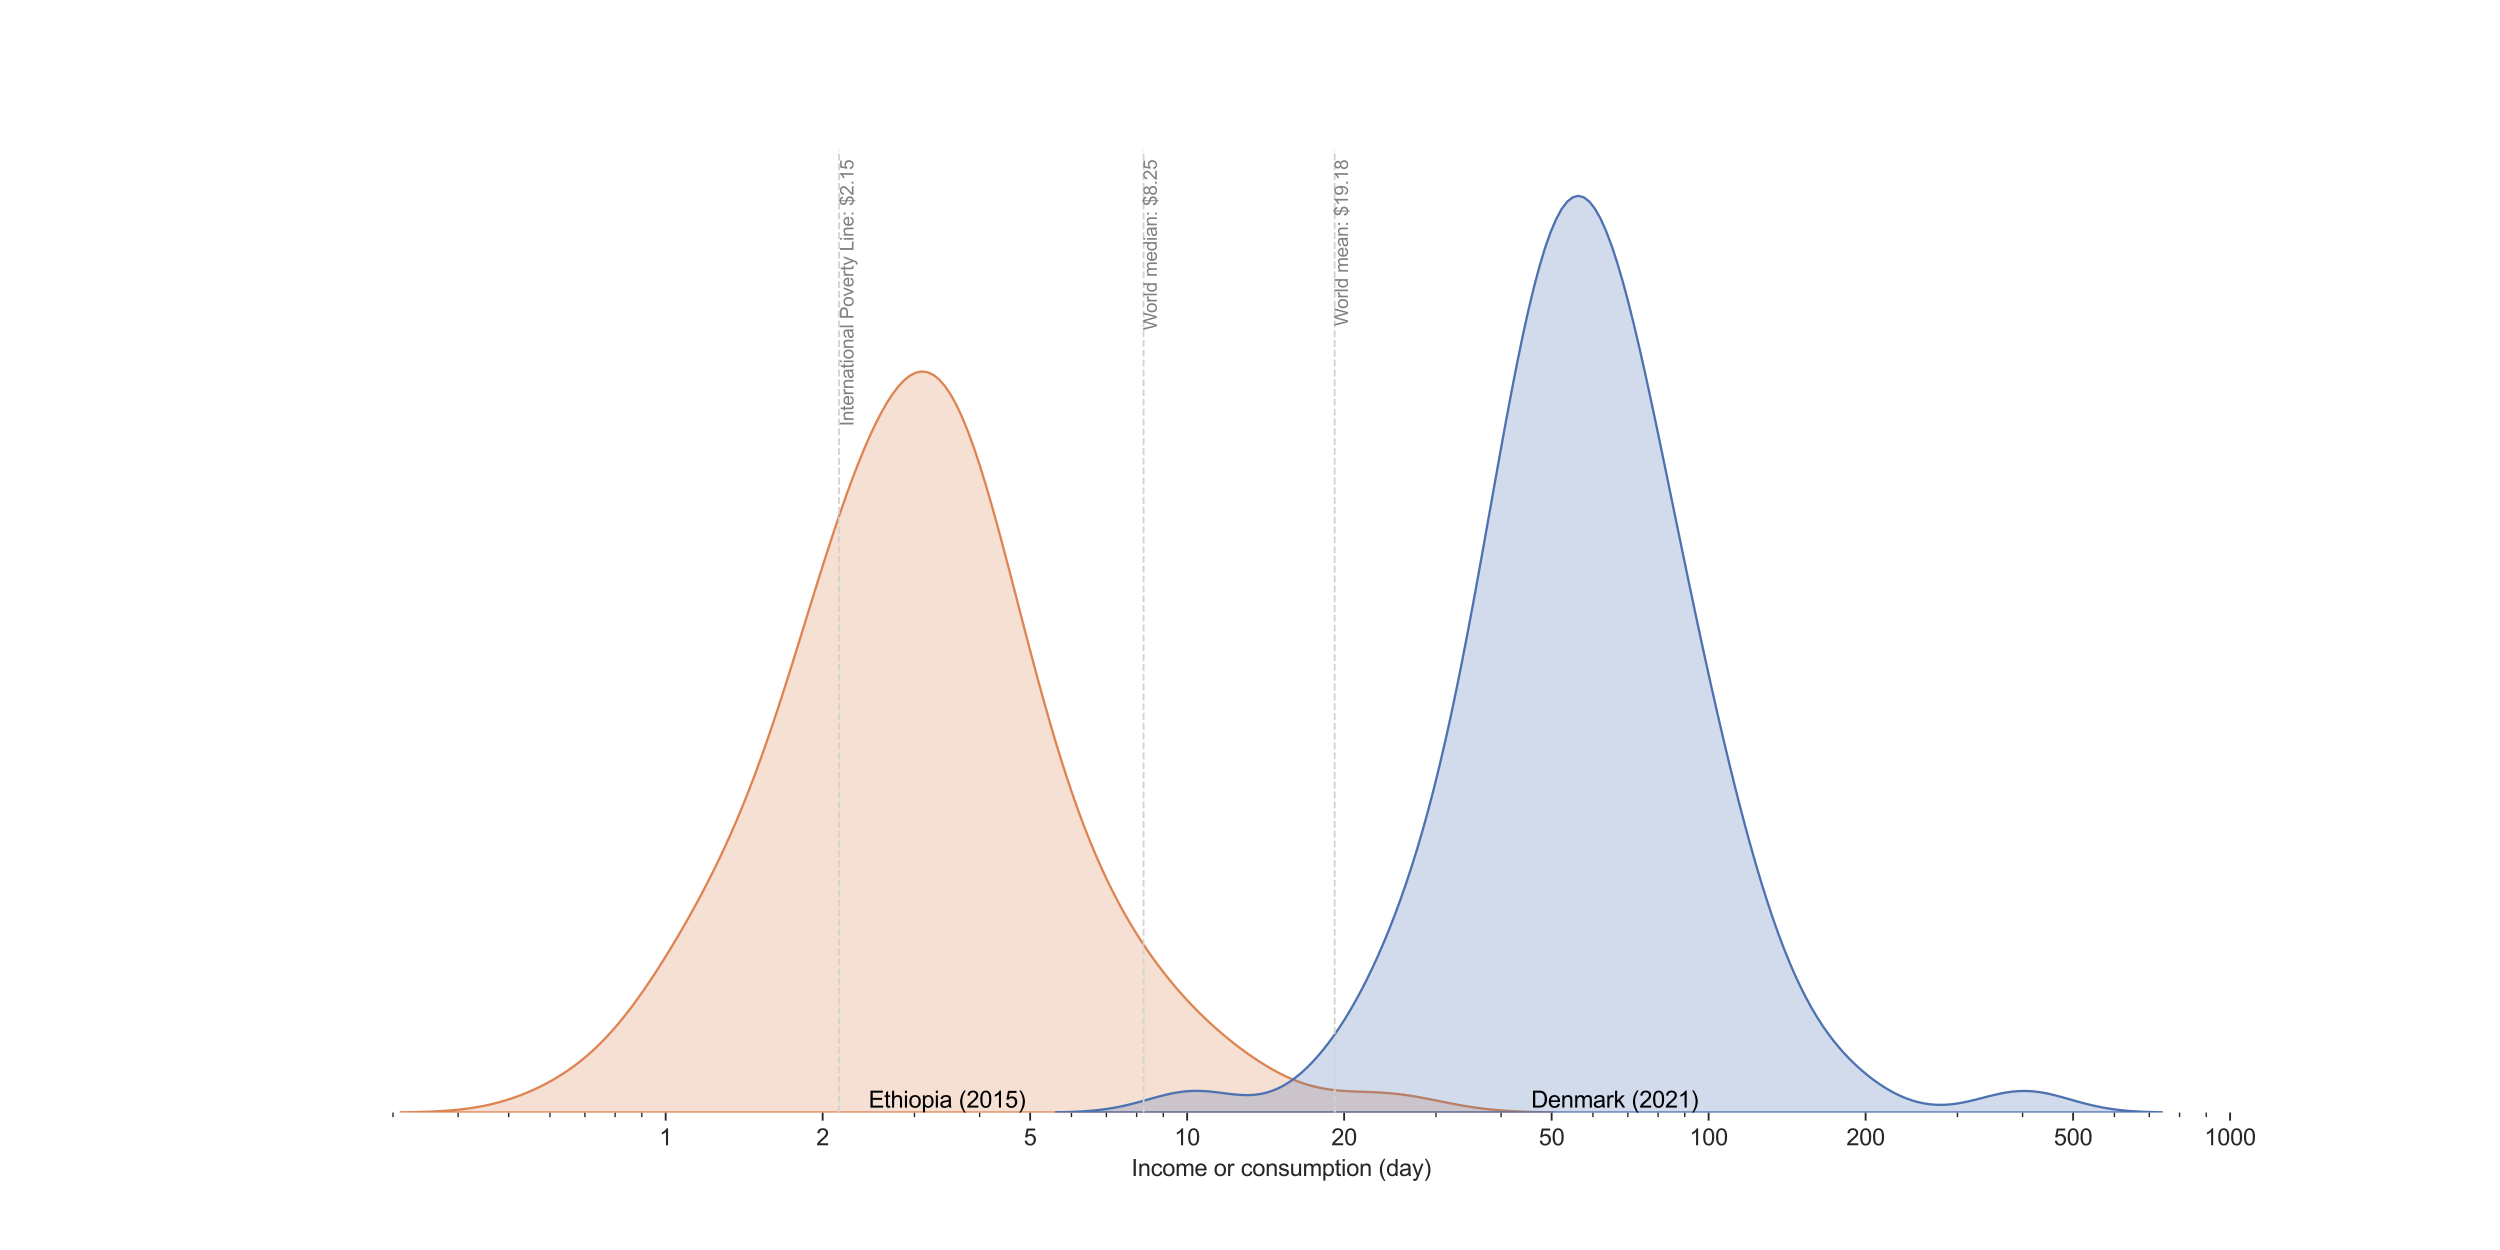 <?xml version="1.0" encoding="utf-8" standalone="no"?>
<!DOCTYPE svg PUBLIC "-//W3C//DTD SVG 1.1//EN"
  "http://www.w3.org/Graphics/SVG/1.1/DTD/svg11.dtd">
<svg xmlns:xlink="http://www.w3.org/1999/xlink" width="1080pt" height="540pt" viewBox="0 0 1080 540" xmlns="http://www.w3.org/2000/svg" version="1.1">
 <defs>
  <style type="text/css">*{stroke-linejoin: round; stroke-linecap: butt}</style>
 </defs>
 <g id="figure_1">
  <g id="patch_1">
   <path d="M 0 540 
L 1080 540 
L 1080 0 
L 0 0 
z
" style="fill: #ffffff"/>
  </g>
  <g id="axes_1">
   <g id="patch_2">
    <path d="M 135 480.6 
L 972 480.6 
L 972 64.8 
L 135 64.8 
z
" style="fill: #ffffff"/>
   </g>
   <g id="matplotlib.axis_1">
    <g id="xtick_1">
     <g id="line2d_1">
      <defs>
       <path id="m3d478d32f3" d="M 0 0 
L 0 3.5 
" style="stroke: #262626; stroke-width: 0.8"/>
      </defs>
      <g>
       <use xlink:href="#m3d478d32f3" x="287.569" y="480.6" style="fill: #262626; stroke: #262626; stroke-width: 0.8"/>
      </g>
     </g>
     <g id="text_1">
      <!-- 1 -->
      <g style="fill: #262626" transform="translate(284.788 494.758) scale(0.1 -0.1)">
       <defs>
        <path id="ArialMT-31" d="M 2384 0 
L 1822 0 
L 1822 3584 
Q 1619 3391 1289 3197 
Q 959 3003 697 2906 
L 697 3450 
Q 1169 3672 1522 3987 
Q 1875 4303 2022 4600 
L 2384 4600 
L 2384 0 
z
" transform="scale(0.016)"/>
       </defs>
       <use xlink:href="#ArialMT-31"/>
      </g>
     </g>
    </g>
    <g id="xtick_2">
     <g id="line2d_2">
      <g>
       <use xlink:href="#m3d478d32f3" x="355.384" y="480.6" style="fill: #262626; stroke: #262626; stroke-width: 0.8"/>
      </g>
     </g>
     <g id="text_2">
      <!-- 2 -->
      <g style="fill: #262626" transform="translate(352.604 494.758) scale(0.1 -0.1)">
       <defs>
        <path id="ArialMT-32" d="M 3222 541 
L 3222 0 
L 194 0 
Q 188 203 259 391 
Q 375 700 629 1000 
Q 884 1300 1366 1694 
Q 2113 2306 2375 2664 
Q 2638 3022 2638 3341 
Q 2638 3675 2398 3904 
Q 2159 4134 1775 4134 
Q 1369 4134 1125 3890 
Q 881 3647 878 3216 
L 300 3275 
Q 359 3922 746 4261 
Q 1134 4600 1788 4600 
Q 2447 4600 2831 4234 
Q 3216 3869 3216 3328 
Q 3216 3053 3103 2787 
Q 2991 2522 2730 2228 
Q 2469 1934 1863 1422 
Q 1356 997 1212 845 
Q 1069 694 975 541 
L 3222 541 
z
" transform="scale(0.016)"/>
       </defs>
       <use xlink:href="#ArialMT-32"/>
      </g>
     </g>
    </g>
    <g id="xtick_3">
     <g id="line2d_3">
      <g>
       <use xlink:href="#m3d478d32f3" x="445.031" y="480.6" style="fill: #262626; stroke: #262626; stroke-width: 0.8"/>
      </g>
     </g>
     <g id="text_3">
      <!-- 5 -->
      <g style="fill: #262626" transform="translate(442.251 494.758) scale(0.1 -0.1)">
       <defs>
        <path id="ArialMT-35" d="M 266 1200 
L 856 1250 
Q 922 819 1161 601 
Q 1400 384 1738 384 
Q 2144 384 2425 690 
Q 2706 997 2706 1503 
Q 2706 1984 2436 2262 
Q 2166 2541 1728 2541 
Q 1456 2541 1237 2417 
Q 1019 2294 894 2097 
L 366 2166 
L 809 4519 
L 3088 4519 
L 3088 3981 
L 1259 3981 
L 1013 2750 
Q 1425 3038 1878 3038 
Q 2478 3038 2890 2622 
Q 3303 2206 3303 1553 
Q 3303 931 2941 478 
Q 2500 -78 1738 -78 
Q 1113 -78 717 272 
Q 322 622 266 1200 
z
" transform="scale(0.016)"/>
       </defs>
       <use xlink:href="#ArialMT-35"/>
      </g>
     </g>
    </g>
    <g id="xtick_4">
     <g id="line2d_4">
      <g>
       <use xlink:href="#m3d478d32f3" x="512.847" y="480.6" style="fill: #262626; stroke: #262626; stroke-width: 0.8"/>
      </g>
     </g>
     <g id="text_4">
      <!-- 10 -->
      <g style="fill: #262626" transform="translate(507.286 494.758) scale(0.1 -0.1)">
       <defs>
        <path id="ArialMT-30" d="M 266 2259 
Q 266 3072 433 3567 
Q 600 4063 929 4331 
Q 1259 4600 1759 4600 
Q 2128 4600 2406 4451 
Q 2684 4303 2865 4023 
Q 3047 3744 3150 3342 
Q 3253 2941 3253 2259 
Q 3253 1453 3087 958 
Q 2922 463 2592 192 
Q 2263 -78 1759 -78 
Q 1097 -78 719 397 
Q 266 969 266 2259 
z
M 844 2259 
Q 844 1131 1108 757 
Q 1372 384 1759 384 
Q 2147 384 2411 759 
Q 2675 1134 2675 2259 
Q 2675 3391 2411 3762 
Q 2147 4134 1753 4134 
Q 1366 4134 1134 3806 
Q 844 3388 844 2259 
z
" transform="scale(0.016)"/>
       </defs>
       <use xlink:href="#ArialMT-31"/>
       <use xlink:href="#ArialMT-30" transform="translate(55.615 0)"/>
      </g>
     </g>
    </g>
    <g id="xtick_5">
     <g id="line2d_5">
      <g>
       <use xlink:href="#m3d478d32f3" x="580.662" y="480.6" style="fill: #262626; stroke: #262626; stroke-width: 0.8"/>
      </g>
     </g>
     <g id="text_5">
      <!-- 20 -->
      <g style="fill: #262626" transform="translate(575.101 494.758) scale(0.1 -0.1)">
       <use xlink:href="#ArialMT-32"/>
       <use xlink:href="#ArialMT-30" transform="translate(55.615 0)"/>
      </g>
     </g>
    </g>
    <g id="xtick_6">
     <g id="line2d_6">
      <g>
       <use xlink:href="#m3d478d32f3" x="670.31" y="480.6" style="fill: #262626; stroke: #262626; stroke-width: 0.8"/>
      </g>
     </g>
     <g id="text_6">
      <!-- 50 -->
      <g style="fill: #262626" transform="translate(664.749 494.758) scale(0.1 -0.1)">
       <use xlink:href="#ArialMT-35"/>
       <use xlink:href="#ArialMT-30" transform="translate(55.615 0)"/>
      </g>
     </g>
    </g>
    <g id="xtick_7">
     <g id="line2d_7">
      <g>
       <use xlink:href="#m3d478d32f3" x="738.125" y="480.6" style="fill: #262626; stroke: #262626; stroke-width: 0.8"/>
      </g>
     </g>
     <g id="text_7">
      <!-- 100 -->
      <g style="fill: #262626" transform="translate(729.784 494.758) scale(0.1 -0.1)">
       <use xlink:href="#ArialMT-31"/>
       <use xlink:href="#ArialMT-30" transform="translate(55.615 0)"/>
       <use xlink:href="#ArialMT-30" transform="translate(111.23 0)"/>
      </g>
     </g>
    </g>
    <g id="xtick_8">
     <g id="line2d_8">
      <g>
       <use xlink:href="#m3d478d32f3" x="805.94" y="480.6" style="fill: #262626; stroke: #262626; stroke-width: 0.8"/>
      </g>
     </g>
     <g id="text_8">
      <!-- 200 -->
      <g style="fill: #262626" transform="translate(797.599 494.758) scale(0.1 -0.1)">
       <use xlink:href="#ArialMT-32"/>
       <use xlink:href="#ArialMT-30" transform="translate(55.615 0)"/>
       <use xlink:href="#ArialMT-30" transform="translate(111.23 0)"/>
      </g>
     </g>
    </g>
    <g id="xtick_9">
     <g id="line2d_9">
      <g>
       <use xlink:href="#m3d478d32f3" x="895.588" y="480.6" style="fill: #262626; stroke: #262626; stroke-width: 0.8"/>
      </g>
     </g>
     <g id="text_9">
      <!-- 500 -->
      <g style="fill: #262626" transform="translate(887.246 494.758) scale(0.1 -0.1)">
       <use xlink:href="#ArialMT-35"/>
       <use xlink:href="#ArialMT-30" transform="translate(55.615 0)"/>
       <use xlink:href="#ArialMT-30" transform="translate(111.23 0)"/>
      </g>
     </g>
    </g>
    <g id="xtick_10">
     <g id="line2d_10">
      <g>
       <use xlink:href="#m3d478d32f3" x="963.403" y="480.6" style="fill: #262626; stroke: #262626; stroke-width: 0.8"/>
      </g>
     </g>
     <g id="text_10">
      <!-- 1000 -->
      <g style="fill: #262626" transform="translate(952.281 494.758) scale(0.1 -0.1)">
       <use xlink:href="#ArialMT-31"/>
       <use xlink:href="#ArialMT-30" transform="translate(55.615 0)"/>
       <use xlink:href="#ArialMT-30" transform="translate(111.23 0)"/>
       <use xlink:href="#ArialMT-30" transform="translate(166.846 0)"/>
      </g>
     </g>
    </g>
    <g id="xtick_11">
     <g id="line2d_11">
      <defs>
       <path id="mcc24d46eb7" d="M 0 0 
L 0 2 
" style="stroke: #262626; stroke-width: 0.6"/>
      </defs>
      <g>
       <use xlink:href="#mcc24d46eb7" x="169.775" y="480.6" style="fill: #262626; stroke: #262626; stroke-width: 0.6"/>
      </g>
     </g>
    </g>
    <g id="xtick_12">
     <g id="line2d_12">
      <g>
       <use xlink:href="#mcc24d46eb7" x="197.921" y="480.6" style="fill: #262626; stroke: #262626; stroke-width: 0.6"/>
      </g>
     </g>
    </g>
    <g id="xtick_13">
     <g id="line2d_13">
      <g>
       <use xlink:href="#mcc24d46eb7" x="219.753" y="480.6" style="fill: #262626; stroke: #262626; stroke-width: 0.6"/>
      </g>
     </g>
    </g>
    <g id="xtick_14">
     <g id="line2d_14">
      <g>
       <use xlink:href="#mcc24d46eb7" x="237.591" y="480.6" style="fill: #262626; stroke: #262626; stroke-width: 0.6"/>
      </g>
     </g>
    </g>
    <g id="xtick_15">
     <g id="line2d_15">
      <g>
       <use xlink:href="#mcc24d46eb7" x="252.673" y="480.6" style="fill: #262626; stroke: #262626; stroke-width: 0.6"/>
      </g>
     </g>
    </g>
    <g id="xtick_16">
     <g id="line2d_16">
      <g>
       <use xlink:href="#mcc24d46eb7" x="265.737" y="480.6" style="fill: #262626; stroke: #262626; stroke-width: 0.6"/>
      </g>
     </g>
    </g>
    <g id="xtick_17">
     <g id="line2d_17">
      <g>
       <use xlink:href="#mcc24d46eb7" x="277.26" y="480.6" style="fill: #262626; stroke: #262626; stroke-width: 0.6"/>
      </g>
     </g>
    </g>
    <g id="xtick_18">
     <g id="line2d_18">
      <g>
       <use xlink:href="#mcc24d46eb7" x="395.054" y="480.6" style="fill: #262626; stroke: #262626; stroke-width: 0.6"/>
      </g>
     </g>
    </g>
    <g id="xtick_19">
     <g id="line2d_19">
      <g>
       <use xlink:href="#mcc24d46eb7" x="423.2" y="480.6" style="fill: #262626; stroke: #262626; stroke-width: 0.6"/>
      </g>
     </g>
    </g>
    <g id="xtick_20">
     <g id="line2d_20">
      <g>
       <use xlink:href="#mcc24d46eb7" x="462.869" y="480.6" style="fill: #262626; stroke: #262626; stroke-width: 0.6"/>
      </g>
     </g>
    </g>
    <g id="xtick_21">
     <g id="line2d_21">
      <g>
       <use xlink:href="#mcc24d46eb7" x="477.951" y="480.6" style="fill: #262626; stroke: #262626; stroke-width: 0.6"/>
      </g>
     </g>
    </g>
    <g id="xtick_22">
     <g id="line2d_22">
      <g>
       <use xlink:href="#mcc24d46eb7" x="491.015" y="480.6" style="fill: #262626; stroke: #262626; stroke-width: 0.6"/>
      </g>
     </g>
    </g>
    <g id="xtick_23">
     <g id="line2d_23">
      <g>
       <use xlink:href="#mcc24d46eb7" x="502.539" y="480.6" style="fill: #262626; stroke: #262626; stroke-width: 0.6"/>
      </g>
     </g>
    </g>
    <g id="xtick_24">
     <g id="line2d_24">
      <g>
       <use xlink:href="#mcc24d46eb7" x="620.332" y="480.6" style="fill: #262626; stroke: #262626; stroke-width: 0.6"/>
      </g>
     </g>
    </g>
    <g id="xtick_25">
     <g id="line2d_25">
      <g>
       <use xlink:href="#mcc24d46eb7" x="648.478" y="480.6" style="fill: #262626; stroke: #262626; stroke-width: 0.6"/>
      </g>
     </g>
    </g>
    <g id="xtick_26">
     <g id="line2d_26">
      <g>
       <use xlink:href="#mcc24d46eb7" x="688.147" y="480.6" style="fill: #262626; stroke: #262626; stroke-width: 0.6"/>
      </g>
     </g>
    </g>
    <g id="xtick_27">
     <g id="line2d_27">
      <g>
       <use xlink:href="#mcc24d46eb7" x="703.229" y="480.6" style="fill: #262626; stroke: #262626; stroke-width: 0.6"/>
      </g>
     </g>
    </g>
    <g id="xtick_28">
     <g id="line2d_28">
      <g>
       <use xlink:href="#mcc24d46eb7" x="716.293" y="480.6" style="fill: #262626; stroke: #262626; stroke-width: 0.6"/>
      </g>
     </g>
    </g>
    <g id="xtick_29">
     <g id="line2d_29">
      <g>
       <use xlink:href="#mcc24d46eb7" x="727.817" y="480.6" style="fill: #262626; stroke: #262626; stroke-width: 0.6"/>
      </g>
     </g>
    </g>
    <g id="xtick_30">
     <g id="line2d_30">
      <g>
       <use xlink:href="#mcc24d46eb7" x="845.61" y="480.6" style="fill: #262626; stroke: #262626; stroke-width: 0.6"/>
      </g>
     </g>
    </g>
    <g id="xtick_31">
     <g id="line2d_31">
      <g>
       <use xlink:href="#mcc24d46eb7" x="873.756" y="480.6" style="fill: #262626; stroke: #262626; stroke-width: 0.6"/>
      </g>
     </g>
    </g>
    <g id="xtick_32">
     <g id="line2d_32">
      <g>
       <use xlink:href="#mcc24d46eb7" x="913.425" y="480.6" style="fill: #262626; stroke: #262626; stroke-width: 0.6"/>
      </g>
     </g>
    </g>
    <g id="xtick_33">
     <g id="line2d_33">
      <g>
       <use xlink:href="#mcc24d46eb7" x="928.507" y="480.6" style="fill: #262626; stroke: #262626; stroke-width: 0.6"/>
      </g>
     </g>
    </g>
    <g id="xtick_34">
     <g id="line2d_34">
      <g>
       <use xlink:href="#mcc24d46eb7" x="941.571" y="480.6" style="fill: #262626; stroke: #262626; stroke-width: 0.6"/>
      </g>
     </g>
    </g>
    <g id="xtick_35">
     <g id="line2d_35">
      <g>
       <use xlink:href="#mcc24d46eb7" x="953.095" y="480.6" style="fill: #262626; stroke: #262626; stroke-width: 0.6"/>
      </g>
     </g>
    </g>
    <g id="text_11">
     <!-- Income or consumption (day) -->
     <g style="fill: #262626" transform="translate(488.754 508.025) scale(0.1 -0.1)">
      <defs>
       <path id="ArialMT-49" d="M 597 0 
L 597 4581 
L 1203 4581 
L 1203 0 
L 597 0 
z
" transform="scale(0.016)"/>
       <path id="ArialMT-6e" d="M 422 0 
L 422 3319 
L 928 3319 
L 928 2847 
Q 1294 3394 1984 3394 
Q 2284 3394 2536 3286 
Q 2788 3178 2913 3003 
Q 3038 2828 3088 2588 
Q 3119 2431 3119 2041 
L 3119 0 
L 2556 0 
L 2556 2019 
Q 2556 2363 2490 2533 
Q 2425 2703 2258 2804 
Q 2091 2906 1866 2906 
Q 1506 2906 1245 2678 
Q 984 2450 984 1813 
L 984 0 
L 422 0 
z
" transform="scale(0.016)"/>
       <path id="ArialMT-63" d="M 2588 1216 
L 3141 1144 
Q 3050 572 2676 248 
Q 2303 -75 1759 -75 
Q 1078 -75 664 370 
Q 250 816 250 1647 
Q 250 2184 428 2587 
Q 606 2991 970 3192 
Q 1334 3394 1763 3394 
Q 2303 3394 2647 3120 
Q 2991 2847 3088 2344 
L 2541 2259 
Q 2463 2594 2264 2762 
Q 2066 2931 1784 2931 
Q 1359 2931 1093 2626 
Q 828 2322 828 1663 
Q 828 994 1084 691 
Q 1341 388 1753 388 
Q 2084 388 2306 591 
Q 2528 794 2588 1216 
z
" transform="scale(0.016)"/>
       <path id="ArialMT-6f" d="M 213 1659 
Q 213 2581 725 3025 
Q 1153 3394 1769 3394 
Q 2453 3394 2887 2945 
Q 3322 2497 3322 1706 
Q 3322 1066 3130 698 
Q 2938 331 2570 128 
Q 2203 -75 1769 -75 
Q 1072 -75 642 372 
Q 213 819 213 1659 
z
M 791 1659 
Q 791 1022 1069 705 
Q 1347 388 1769 388 
Q 2188 388 2466 706 
Q 2744 1025 2744 1678 
Q 2744 2294 2464 2611 
Q 2184 2928 1769 2928 
Q 1347 2928 1069 2612 
Q 791 2297 791 1659 
z
" transform="scale(0.016)"/>
       <path id="ArialMT-6d" d="M 422 0 
L 422 3319 
L 925 3319 
L 925 2853 
Q 1081 3097 1340 3245 
Q 1600 3394 1931 3394 
Q 2300 3394 2536 3241 
Q 2772 3088 2869 2813 
Q 3263 3394 3894 3394 
Q 4388 3394 4653 3120 
Q 4919 2847 4919 2278 
L 4919 0 
L 4359 0 
L 4359 2091 
Q 4359 2428 4304 2576 
Q 4250 2725 4106 2815 
Q 3963 2906 3769 2906 
Q 3419 2906 3187 2673 
Q 2956 2441 2956 1928 
L 2956 0 
L 2394 0 
L 2394 2156 
Q 2394 2531 2256 2718 
Q 2119 2906 1806 2906 
Q 1569 2906 1367 2781 
Q 1166 2656 1075 2415 
Q 984 2175 984 1722 
L 984 0 
L 422 0 
z
" transform="scale(0.016)"/>
       <path id="ArialMT-65" d="M 2694 1069 
L 3275 997 
Q 3138 488 2766 206 
Q 2394 -75 1816 -75 
Q 1088 -75 661 373 
Q 234 822 234 1631 
Q 234 2469 665 2931 
Q 1097 3394 1784 3394 
Q 2450 3394 2872 2941 
Q 3294 2488 3294 1666 
Q 3294 1616 3291 1516 
L 816 1516 
Q 847 969 1125 678 
Q 1403 388 1819 388 
Q 2128 388 2347 550 
Q 2566 713 2694 1069 
z
M 847 1978 
L 2700 1978 
Q 2663 2397 2488 2606 
Q 2219 2931 1791 2931 
Q 1403 2931 1139 2672 
Q 875 2413 847 1978 
z
" transform="scale(0.016)"/>
       <path id="ArialMT-20" transform="scale(0.016)"/>
       <path id="ArialMT-72" d="M 416 0 
L 416 3319 
L 922 3319 
L 922 2816 
Q 1116 3169 1280 3281 
Q 1444 3394 1641 3394 
Q 1925 3394 2219 3213 
L 2025 2691 
Q 1819 2813 1613 2813 
Q 1428 2813 1281 2702 
Q 1134 2591 1072 2394 
Q 978 2094 978 1738 
L 978 0 
L 416 0 
z
" transform="scale(0.016)"/>
       <path id="ArialMT-73" d="M 197 991 
L 753 1078 
Q 800 744 1014 566 
Q 1228 388 1613 388 
Q 2000 388 2187 545 
Q 2375 703 2375 916 
Q 2375 1106 2209 1216 
Q 2094 1291 1634 1406 
Q 1016 1563 777 1677 
Q 538 1791 414 1992 
Q 291 2194 291 2438 
Q 291 2659 392 2848 
Q 494 3038 669 3163 
Q 800 3259 1026 3326 
Q 1253 3394 1513 3394 
Q 1903 3394 2198 3281 
Q 2494 3169 2634 2976 
Q 2775 2784 2828 2463 
L 2278 2388 
Q 2241 2644 2061 2787 
Q 1881 2931 1553 2931 
Q 1166 2931 1000 2803 
Q 834 2675 834 2503 
Q 834 2394 903 2306 
Q 972 2216 1119 2156 
Q 1203 2125 1616 2013 
Q 2213 1853 2448 1751 
Q 2684 1650 2818 1456 
Q 2953 1263 2953 975 
Q 2953 694 2789 445 
Q 2625 197 2315 61 
Q 2006 -75 1616 -75 
Q 969 -75 630 194 
Q 291 463 197 991 
z
" transform="scale(0.016)"/>
       <path id="ArialMT-75" d="M 2597 0 
L 2597 488 
Q 2209 -75 1544 -75 
Q 1250 -75 995 37 
Q 741 150 617 320 
Q 494 491 444 738 
Q 409 903 409 1263 
L 409 3319 
L 972 3319 
L 972 1478 
Q 972 1038 1006 884 
Q 1059 663 1231 536 
Q 1403 409 1656 409 
Q 1909 409 2131 539 
Q 2353 669 2445 892 
Q 2538 1116 2538 1541 
L 2538 3319 
L 3100 3319 
L 3100 0 
L 2597 0 
z
" transform="scale(0.016)"/>
       <path id="ArialMT-70" d="M 422 -1272 
L 422 3319 
L 934 3319 
L 934 2888 
Q 1116 3141 1344 3267 
Q 1572 3394 1897 3394 
Q 2322 3394 2647 3175 
Q 2972 2956 3137 2557 
Q 3303 2159 3303 1684 
Q 3303 1175 3120 767 
Q 2938 359 2589 142 
Q 2241 -75 1856 -75 
Q 1575 -75 1351 44 
Q 1128 163 984 344 
L 984 -1272 
L 422 -1272 
z
M 931 1641 
Q 931 1000 1190 694 
Q 1450 388 1819 388 
Q 2194 388 2461 705 
Q 2728 1022 2728 1688 
Q 2728 2322 2467 2637 
Q 2206 2953 1844 2953 
Q 1484 2953 1207 2617 
Q 931 2281 931 1641 
z
" transform="scale(0.016)"/>
       <path id="ArialMT-74" d="M 1650 503 
L 1731 6 
Q 1494 -44 1306 -44 
Q 1000 -44 831 53 
Q 663 150 594 308 
Q 525 466 525 972 
L 525 2881 
L 113 2881 
L 113 3319 
L 525 3319 
L 525 4141 
L 1084 4478 
L 1084 3319 
L 1650 3319 
L 1650 2881 
L 1084 2881 
L 1084 941 
Q 1084 700 1114 631 
Q 1144 563 1211 522 
Q 1278 481 1403 481 
Q 1497 481 1650 503 
z
" transform="scale(0.016)"/>
       <path id="ArialMT-69" d="M 425 3934 
L 425 4581 
L 988 4581 
L 988 3934 
L 425 3934 
z
M 425 0 
L 425 3319 
L 988 3319 
L 988 0 
L 425 0 
z
" transform="scale(0.016)"/>
       <path id="ArialMT-28" d="M 1497 -1347 
Q 1031 -759 709 28 
Q 388 816 388 1659 
Q 388 2403 628 3084 
Q 909 3875 1497 4659 
L 1900 4659 
Q 1522 4009 1400 3731 
Q 1209 3300 1100 2831 
Q 966 2247 966 1656 
Q 966 153 1900 -1347 
L 1497 -1347 
z
" transform="scale(0.016)"/>
       <path id="ArialMT-64" d="M 2575 0 
L 2575 419 
Q 2259 -75 1647 -75 
Q 1250 -75 917 144 
Q 584 363 401 755 
Q 219 1147 219 1656 
Q 219 2153 384 2558 
Q 550 2963 881 3178 
Q 1213 3394 1622 3394 
Q 1922 3394 2156 3267 
Q 2391 3141 2538 2938 
L 2538 4581 
L 3097 4581 
L 3097 0 
L 2575 0 
z
M 797 1656 
Q 797 1019 1065 703 
Q 1334 388 1700 388 
Q 2069 388 2326 689 
Q 2584 991 2584 1609 
Q 2584 2291 2321 2609 
Q 2059 2928 1675 2928 
Q 1300 2928 1048 2622 
Q 797 2316 797 1656 
z
" transform="scale(0.016)"/>
       <path id="ArialMT-61" d="M 2588 409 
Q 2275 144 1986 34 
Q 1697 -75 1366 -75 
Q 819 -75 525 192 
Q 231 459 231 875 
Q 231 1119 342 1320 
Q 453 1522 633 1644 
Q 813 1766 1038 1828 
Q 1203 1872 1538 1913 
Q 2219 1994 2541 2106 
Q 2544 2222 2544 2253 
Q 2544 2597 2384 2738 
Q 2169 2928 1744 2928 
Q 1347 2928 1158 2789 
Q 969 2650 878 2297 
L 328 2372 
Q 403 2725 575 2942 
Q 747 3159 1072 3276 
Q 1397 3394 1825 3394 
Q 2250 3394 2515 3294 
Q 2781 3194 2906 3042 
Q 3031 2891 3081 2659 
Q 3109 2516 3109 2141 
L 3109 1391 
Q 3109 606 3145 398 
Q 3181 191 3288 0 
L 2700 0 
Q 2613 175 2588 409 
z
M 2541 1666 
Q 2234 1541 1622 1453 
Q 1275 1403 1131 1340 
Q 988 1278 909 1158 
Q 831 1038 831 891 
Q 831 666 1001 516 
Q 1172 366 1500 366 
Q 1825 366 2078 508 
Q 2331 650 2450 897 
Q 2541 1088 2541 1459 
L 2541 1666 
z
" transform="scale(0.016)"/>
       <path id="ArialMT-79" d="M 397 -1278 
L 334 -750 
Q 519 -800 656 -800 
Q 844 -800 956 -737 
Q 1069 -675 1141 -563 
Q 1194 -478 1313 -144 
Q 1328 -97 1363 -6 
L 103 3319 
L 709 3319 
L 1400 1397 
Q 1534 1031 1641 628 
Q 1738 1016 1872 1384 
L 2581 3319 
L 3144 3319 
L 1881 -56 
Q 1678 -603 1566 -809 
Q 1416 -1088 1222 -1217 
Q 1028 -1347 759 -1347 
Q 597 -1347 397 -1278 
z
" transform="scale(0.016)"/>
       <path id="ArialMT-29" d="M 791 -1347 
L 388 -1347 
Q 1322 153 1322 1656 
Q 1322 2244 1188 2822 
Q 1081 3291 891 3722 
Q 769 4003 388 4659 
L 791 4659 
Q 1378 3875 1659 3084 
Q 1900 2403 1900 1659 
Q 1900 816 1576 28 
Q 1253 -759 791 -1347 
z
" transform="scale(0.016)"/>
      </defs>
      <use xlink:href="#ArialMT-49"/>
      <use xlink:href="#ArialMT-6e" transform="translate(27.783 0)"/>
      <use xlink:href="#ArialMT-63" transform="translate(83.398 0)"/>
      <use xlink:href="#ArialMT-6f" transform="translate(133.398 0)"/>
      <use xlink:href="#ArialMT-6d" transform="translate(189.014 0)"/>
      <use xlink:href="#ArialMT-65" transform="translate(272.314 0)"/>
      <use xlink:href="#ArialMT-20" transform="translate(327.93 0)"/>
      <use xlink:href="#ArialMT-6f" transform="translate(355.713 0)"/>
      <use xlink:href="#ArialMT-72" transform="translate(411.328 0)"/>
      <use xlink:href="#ArialMT-20" transform="translate(444.629 0)"/>
      <use xlink:href="#ArialMT-63" transform="translate(472.412 0)"/>
      <use xlink:href="#ArialMT-6f" transform="translate(522.412 0)"/>
      <use xlink:href="#ArialMT-6e" transform="translate(578.027 0)"/>
      <use xlink:href="#ArialMT-73" transform="translate(633.643 0)"/>
      <use xlink:href="#ArialMT-75" transform="translate(683.643 0)"/>
      <use xlink:href="#ArialMT-6d" transform="translate(739.258 0)"/>
      <use xlink:href="#ArialMT-70" transform="translate(822.559 0)"/>
      <use xlink:href="#ArialMT-74" transform="translate(878.174 0)"/>
      <use xlink:href="#ArialMT-69" transform="translate(905.957 0)"/>
      <use xlink:href="#ArialMT-6f" transform="translate(928.174 0)"/>
      <use xlink:href="#ArialMT-6e" transform="translate(983.789 0)"/>
      <use xlink:href="#ArialMT-20" transform="translate(1039.404 0)"/>
      <use xlink:href="#ArialMT-28" transform="translate(1067.188 0)"/>
      <use xlink:href="#ArialMT-64" transform="translate(1100.488 0)"/>
      <use xlink:href="#ArialMT-61" transform="translate(1156.104 0)"/>
      <use xlink:href="#ArialMT-79" transform="translate(1211.719 0)"/>
      <use xlink:href="#ArialMT-29" transform="translate(1261.719 0)"/>
     </g>
    </g>
   </g>
   <g id="matplotlib.axis_2"/>
   <g id="FillBetweenPolyCollection_1">
    <defs>
     <path id="m87226971fd" d="M 173.045 -59.487 
L 173.045 -59.4 
L 175.547 -59.4 
L 178.048 -59.4 
L 180.55 -59.4 
L 183.051 -59.4 
L 185.553 -59.4 
L 188.054 -59.4 
L 190.555 -59.4 
L 193.057 -59.4 
L 195.558 -59.4 
L 198.06 -59.4 
L 200.561 -59.4 
L 203.063 -59.4 
L 205.564 -59.4 
L 208.065 -59.4 
L 210.567 -59.4 
L 213.068 -59.4 
L 215.57 -59.4 
L 218.071 -59.4 
L 220.573 -59.4 
L 223.074 -59.4 
L 225.575 -59.4 
L 228.077 -59.4 
L 230.578 -59.4 
L 233.08 -59.4 
L 235.581 -59.4 
L 238.083 -59.4 
L 240.584 -59.4 
L 243.085 -59.4 
L 245.587 -59.4 
L 248.088 -59.4 
L 250.59 -59.4 
L 253.091 -59.4 
L 255.593 -59.4 
L 258.094 -59.4 
L 260.595 -59.4 
L 263.097 -59.4 
L 265.598 -59.4 
L 268.1 -59.4 
L 270.601 -59.4 
L 273.103 -59.4 
L 275.604 -59.4 
L 278.105 -59.4 
L 280.607 -59.4 
L 283.108 -59.4 
L 285.61 -59.4 
L 288.111 -59.4 
L 290.613 -59.4 
L 293.114 -59.4 
L 295.615 -59.4 
L 298.117 -59.4 
L 300.618 -59.4 
L 303.12 -59.4 
L 305.621 -59.4 
L 308.123 -59.4 
L 310.624 -59.4 
L 313.125 -59.4 
L 315.627 -59.4 
L 318.128 -59.4 
L 320.63 -59.4 
L 323.131 -59.4 
L 325.633 -59.4 
L 328.134 -59.4 
L 330.635 -59.4 
L 333.137 -59.4 
L 335.638 -59.4 
L 338.14 -59.4 
L 340.641 -59.4 
L 343.143 -59.4 
L 345.644 -59.4 
L 348.145 -59.4 
L 350.647 -59.4 
L 353.148 -59.4 
L 355.65 -59.4 
L 358.151 -59.4 
L 360.653 -59.4 
L 363.154 -59.4 
L 365.655 -59.4 
L 368.157 -59.4 
L 370.658 -59.4 
L 373.16 -59.4 
L 375.661 -59.4 
L 378.163 -59.4 
L 380.664 -59.4 
L 383.165 -59.4 
L 385.667 -59.4 
L 388.168 -59.4 
L 390.67 -59.4 
L 393.171 -59.4 
L 395.673 -59.4 
L 398.174 -59.4 
L 400.675 -59.4 
L 403.177 -59.4 
L 405.678 -59.4 
L 408.18 -59.4 
L 410.681 -59.4 
L 413.183 -59.4 
L 415.684 -59.4 
L 418.185 -59.4 
L 420.687 -59.4 
L 423.188 -59.4 
L 425.69 -59.4 
L 428.191 -59.4 
L 430.693 -59.4 
L 433.194 -59.4 
L 435.695 -59.4 
L 438.197 -59.4 
L 440.698 -59.4 
L 443.2 -59.4 
L 445.701 -59.4 
L 448.203 -59.4 
L 450.704 -59.4 
L 453.205 -59.4 
L 455.707 -59.4 
L 458.208 -59.4 
L 460.71 -59.4 
L 463.211 -59.4 
L 465.713 -59.4 
L 468.214 -59.4 
L 470.715 -59.4 
L 473.217 -59.4 
L 475.718 -59.4 
L 478.22 -59.4 
L 480.721 -59.4 
L 483.222 -59.4 
L 485.724 -59.4 
L 488.225 -59.4 
L 490.727 -59.4 
L 493.228 -59.4 
L 495.73 -59.4 
L 498.231 -59.4 
L 500.732 -59.4 
L 503.234 -59.4 
L 505.735 -59.4 
L 508.237 -59.4 
L 510.738 -59.4 
L 513.24 -59.4 
L 515.741 -59.4 
L 518.242 -59.4 
L 520.744 -59.4 
L 523.245 -59.4 
L 525.747 -59.4 
L 528.248 -59.4 
L 530.75 -59.4 
L 533.251 -59.4 
L 535.752 -59.4 
L 538.254 -59.4 
L 540.755 -59.4 
L 543.257 -59.4 
L 545.758 -59.4 
L 548.26 -59.4 
L 550.761 -59.4 
L 553.262 -59.4 
L 555.764 -59.4 
L 558.265 -59.4 
L 560.767 -59.4 
L 563.268 -59.4 
L 565.77 -59.4 
L 568.271 -59.4 
L 570.772 -59.4 
L 573.274 -59.4 
L 575.775 -59.4 
L 578.277 -59.4 
L 580.778 -59.4 
L 583.28 -59.4 
L 585.781 -59.4 
L 588.282 -59.4 
L 590.784 -59.4 
L 593.285 -59.4 
L 595.787 -59.4 
L 598.288 -59.4 
L 600.79 -59.4 
L 603.291 -59.4 
L 605.792 -59.4 
L 608.294 -59.4 
L 610.795 -59.4 
L 613.297 -59.4 
L 615.798 -59.4 
L 618.3 -59.4 
L 620.801 -59.4 
L 623.302 -59.4 
L 625.804 -59.4 
L 628.305 -59.4 
L 630.807 -59.4 
L 633.308 -59.4 
L 635.81 -59.4 
L 638.311 -59.4 
L 640.812 -59.4 
L 643.314 -59.4 
L 645.815 -59.4 
L 648.317 -59.4 
L 650.818 -59.4 
L 653.32 -59.4 
L 655.821 -59.4 
L 658.322 -59.4 
L 660.824 -59.4 
L 663.325 -59.4 
L 665.827 -59.4 
L 668.328 -59.4 
L 670.83 -59.4 
L 670.83 -59.485 
L 670.83 -59.485 
L 668.328 -59.516 
L 665.827 -59.556 
L 663.325 -59.608 
L 660.824 -59.673 
L 658.322 -59.756 
L 655.821 -59.858 
L 653.32 -59.984 
L 650.818 -60.136 
L 648.317 -60.317 
L 645.815 -60.531 
L 643.314 -60.78 
L 640.812 -61.066 
L 638.311 -61.39 
L 635.81 -61.751 
L 633.308 -62.147 
L 630.807 -62.577 
L 628.305 -63.035 
L 625.804 -63.516 
L 623.302 -64.011 
L 620.801 -64.513 
L 618.3 -65.013 
L 615.798 -65.5 
L 613.297 -65.965 
L 610.795 -66.398 
L 608.294 -66.793 
L 605.792 -67.142 
L 603.291 -67.442 
L 600.79 -67.692 
L 598.288 -67.894 
L 595.787 -68.052 
L 593.285 -68.175 
L 590.784 -68.273 
L 588.282 -68.36 
L 585.781 -68.449 
L 583.28 -68.558 
L 580.778 -68.703 
L 578.277 -68.899 
L 575.775 -69.164 
L 573.274 -69.51 
L 570.772 -69.949 
L 568.271 -70.49 
L 565.77 -71.141 
L 563.268 -71.906 
L 560.767 -72.785 
L 558.265 -73.779 
L 555.764 -74.884 
L 553.262 -76.097 
L 550.761 -77.414 
L 548.26 -78.827 
L 545.758 -80.334 
L 543.257 -81.927 
L 540.755 -83.605 
L 538.254 -85.363 
L 535.752 -87.199 
L 533.251 -89.113 
L 530.75 -91.106 
L 528.248 -93.179 
L 525.747 -95.335 
L 523.245 -97.577 
L 520.744 -99.908 
L 518.242 -102.334 
L 515.741 -104.86 
L 513.24 -107.49 
L 510.738 -110.23 
L 508.237 -113.087 
L 505.735 -116.067 
L 503.234 -119.178 
L 500.732 -122.428 
L 498.231 -125.825 
L 495.73 -129.382 
L 493.228 -133.108 
L 490.727 -137.019 
L 488.225 -141.129 
L 485.724 -145.455 
L 483.222 -150.014 
L 480.721 -154.826 
L 478.22 -159.909 
L 475.718 -165.285 
L 473.217 -170.972 
L 470.715 -176.989 
L 468.214 -183.351 
L 465.713 -190.071 
L 463.211 -197.158 
L 460.71 -204.615 
L 458.208 -212.44 
L 455.707 -220.621 
L 453.205 -229.142 
L 450.704 -237.974 
L 448.203 -247.082 
L 445.701 -256.421 
L 443.2 -265.934 
L 440.698 -275.557 
L 438.197 -285.218 
L 435.695 -294.836 
L 433.194 -304.327 
L 430.693 -313.599 
L 428.191 -322.561 
L 425.69 -331.121 
L 423.188 -339.191 
L 420.687 -346.687 
L 418.185 -353.532 
L 415.684 -359.662 
L 413.183 -365.019 
L 410.681 -369.562 
L 408.18 -373.262 
L 405.678 -376.103 
L 403.177 -378.084 
L 400.675 -379.215 
L 398.174 -379.518 
L 395.673 -379.023 
L 393.171 -377.767 
L 390.67 -375.795 
L 388.168 -373.15 
L 385.667 -369.88 
L 383.165 -366.03 
L 380.664 -361.644 
L 378.163 -356.763 
L 375.661 -351.425 
L 373.16 -345.666 
L 370.658 -339.518 
L 368.157 -333.014 
L 365.655 -326.185 
L 363.154 -319.064 
L 360.653 -311.684 
L 358.151 -304.081 
L 355.65 -296.293 
L 353.148 -288.363 
L 350.647 -280.334 
L 348.145 -272.252 
L 345.644 -264.163 
L 343.143 -256.114 
L 340.641 -248.149 
L 338.14 -240.31 
L 335.638 -232.633 
L 333.137 -225.153 
L 330.635 -217.893 
L 328.134 -210.875 
L 325.633 -204.11 
L 323.131 -197.604 
L 320.63 -191.357 
L 318.128 -185.362 
L 315.627 -179.609 
L 313.125 -174.083 
L 310.624 -168.767 
L 308.123 -163.642 
L 305.621 -158.691 
L 303.12 -153.895 
L 300.618 -149.239 
L 298.117 -144.707 
L 295.615 -140.29 
L 293.114 -135.979 
L 290.613 -131.77 
L 288.111 -127.662 
L 285.61 -123.655 
L 283.108 -119.754 
L 280.607 -115.964 
L 278.105 -112.293 
L 275.604 -108.749 
L 273.103 -105.34 
L 270.601 -102.073 
L 268.1 -98.955 
L 265.598 -95.99 
L 263.097 -93.182 
L 260.595 -90.531 
L 258.094 -88.036 
L 255.593 -85.695 
L 253.091 -83.502 
L 250.59 -81.451 
L 248.088 -79.534 
L 245.587 -77.745 
L 243.085 -76.073 
L 240.584 -74.513 
L 238.083 -73.056 
L 235.581 -71.696 
L 233.08 -70.427 
L 230.578 -69.246 
L 228.077 -68.147 
L 225.575 -67.129 
L 223.074 -66.189 
L 220.573 -65.326 
L 218.071 -64.537 
L 215.57 -63.821 
L 213.068 -63.176 
L 210.567 -62.599 
L 208.065 -62.088 
L 205.564 -61.639 
L 203.063 -61.249 
L 200.561 -60.913 
L 198.06 -60.627 
L 195.558 -60.385 
L 193.057 -60.183 
L 190.555 -60.017 
L 188.054 -59.881 
L 185.553 -59.771 
L 183.051 -59.684 
L 180.55 -59.615 
L 178.048 -59.561 
L 175.547 -59.519 
L 173.045 -59.487 
z
" style="stroke: #dd8452"/>
    </defs>
    <g clip-path="url(#p73daaad60a)">
     <use xlink:href="#m87226971fd" x="0" y="540" style="fill: #dd8452; fill-opacity: 0.25; stroke: #dd8452"/>
    </g>
   </g>
   <g id="FillBetweenPolyCollection_2">
    <defs>
     <path id="m2d18d2a8ed" d="M 456.109 -59.501 
L 456.109 -59.4 
L 458.51 -59.4 
L 460.912 -59.4 
L 463.313 -59.4 
L 465.714 -59.4 
L 468.115 -59.4 
L 470.517 -59.4 
L 472.918 -59.4 
L 475.319 -59.4 
L 477.72 -59.4 
L 480.122 -59.4 
L 482.523 -59.4 
L 484.924 -59.4 
L 487.325 -59.4 
L 489.727 -59.4 
L 492.128 -59.4 
L 494.529 -59.4 
L 496.93 -59.4 
L 499.331 -59.4 
L 501.733 -59.4 
L 504.134 -59.4 
L 506.535 -59.4 
L 508.936 -59.4 
L 511.338 -59.4 
L 513.739 -59.4 
L 516.14 -59.4 
L 518.541 -59.4 
L 520.943 -59.4 
L 523.344 -59.4 
L 525.745 -59.4 
L 528.146 -59.4 
L 530.547 -59.4 
L 532.949 -59.4 
L 535.35 -59.4 
L 537.751 -59.4 
L 540.152 -59.4 
L 542.554 -59.4 
L 544.955 -59.4 
L 547.356 -59.4 
L 549.757 -59.4 
L 552.159 -59.4 
L 554.56 -59.4 
L 556.961 -59.4 
L 559.362 -59.4 
L 561.763 -59.4 
L 564.165 -59.4 
L 566.566 -59.4 
L 568.967 -59.4 
L 571.368 -59.4 
L 573.77 -59.4 
L 576.171 -59.4 
L 578.572 -59.4 
L 580.973 -59.4 
L 583.375 -59.4 
L 585.776 -59.4 
L 588.177 -59.4 
L 590.578 -59.4 
L 592.98 -59.4 
L 595.381 -59.4 
L 597.782 -59.4 
L 600.183 -59.4 
L 602.584 -59.4 
L 604.986 -59.4 
L 607.387 -59.4 
L 609.788 -59.4 
L 612.189 -59.4 
L 614.591 -59.4 
L 616.992 -59.4 
L 619.393 -59.4 
L 621.794 -59.4 
L 624.196 -59.4 
L 626.597 -59.4 
L 628.998 -59.4 
L 631.399 -59.4 
L 633.8 -59.4 
L 636.202 -59.4 
L 638.603 -59.4 
L 641.004 -59.4 
L 643.405 -59.4 
L 645.807 -59.4 
L 648.208 -59.4 
L 650.609 -59.4 
L 653.01 -59.4 
L 655.412 -59.4 
L 657.813 -59.4 
L 660.214 -59.4 
L 662.615 -59.4 
L 665.016 -59.4 
L 667.418 -59.4 
L 669.819 -59.4 
L 672.22 -59.4 
L 674.621 -59.4 
L 677.023 -59.4 
L 679.424 -59.4 
L 681.825 -59.4 
L 684.226 -59.4 
L 686.628 -59.4 
L 689.029 -59.4 
L 691.43 -59.4 
L 693.831 -59.4 
L 696.233 -59.4 
L 698.634 -59.4 
L 701.035 -59.4 
L 703.436 -59.4 
L 705.837 -59.4 
L 708.239 -59.4 
L 710.64 -59.4 
L 713.041 -59.4 
L 715.442 -59.4 
L 717.844 -59.4 
L 720.245 -59.4 
L 722.646 -59.4 
L 725.047 -59.4 
L 727.449 -59.4 
L 729.85 -59.4 
L 732.251 -59.4 
L 734.652 -59.4 
L 737.053 -59.4 
L 739.455 -59.4 
L 741.856 -59.4 
L 744.257 -59.4 
L 746.658 -59.4 
L 749.06 -59.4 
L 751.461 -59.4 
L 753.862 -59.4 
L 756.263 -59.4 
L 758.665 -59.4 
L 761.066 -59.4 
L 763.467 -59.4 
L 765.868 -59.4 
L 768.269 -59.4 
L 770.671 -59.4 
L 773.072 -59.4 
L 775.473 -59.4 
L 777.874 -59.4 
L 780.276 -59.4 
L 782.677 -59.4 
L 785.078 -59.4 
L 787.479 -59.4 
L 789.881 -59.4 
L 792.282 -59.4 
L 794.683 -59.4 
L 797.084 -59.4 
L 799.486 -59.4 
L 801.887 -59.4 
L 804.288 -59.4 
L 806.689 -59.4 
L 809.09 -59.4 
L 811.492 -59.4 
L 813.893 -59.4 
L 816.294 -59.4 
L 818.695 -59.4 
L 821.097 -59.4 
L 823.498 -59.4 
L 825.899 -59.4 
L 828.3 -59.4 
L 830.702 -59.4 
L 833.103 -59.4 
L 835.504 -59.4 
L 837.905 -59.4 
L 840.306 -59.4 
L 842.708 -59.4 
L 845.109 -59.4 
L 847.51 -59.4 
L 849.911 -59.4 
L 852.313 -59.4 
L 854.714 -59.4 
L 857.115 -59.4 
L 859.516 -59.4 
L 861.918 -59.4 
L 864.319 -59.4 
L 866.72 -59.4 
L 869.121 -59.4 
L 871.522 -59.4 
L 873.924 -59.4 
L 876.325 -59.4 
L 878.726 -59.4 
L 881.127 -59.4 
L 883.529 -59.4 
L 885.93 -59.4 
L 888.331 -59.4 
L 890.732 -59.4 
L 893.134 -59.4 
L 895.535 -59.4 
L 897.936 -59.4 
L 900.337 -59.4 
L 902.739 -59.4 
L 905.14 -59.4 
L 907.541 -59.4 
L 909.942 -59.4 
L 912.343 -59.4 
L 914.745 -59.4 
L 917.146 -59.4 
L 919.547 -59.4 
L 921.948 -59.4 
L 924.35 -59.4 
L 926.751 -59.4 
L 929.152 -59.4 
L 931.553 -59.4 
L 933.955 -59.4 
L 933.955 -59.503 
L 933.955 -59.503 
L 931.553 -59.547 
L 929.152 -59.607 
L 926.751 -59.687 
L 924.35 -59.792 
L 921.948 -59.928 
L 919.547 -60.1 
L 917.146 -60.316 
L 914.745 -60.58 
L 912.343 -60.899 
L 909.942 -61.275 
L 907.541 -61.712 
L 905.14 -62.209 
L 902.739 -62.764 
L 900.337 -63.369 
L 897.936 -64.015 
L 895.535 -64.688 
L 893.134 -65.371 
L 890.732 -66.044 
L 888.331 -66.685 
L 885.93 -67.272 
L 883.529 -67.782 
L 881.127 -68.195 
L 878.726 -68.495 
L 876.325 -68.668 
L 873.924 -68.709 
L 871.522 -68.615 
L 869.121 -68.392 
L 866.72 -68.051 
L 864.319 -67.607 
L 861.918 -67.082 
L 859.516 -66.5 
L 857.115 -65.885 
L 854.714 -65.265 
L 852.313 -64.665 
L 849.911 -64.109 
L 847.51 -63.622 
L 845.109 -63.221 
L 842.708 -62.925 
L 840.306 -62.747 
L 837.905 -62.7 
L 835.504 -62.791 
L 833.103 -63.029 
L 830.702 -63.418 
L 828.3 -63.959 
L 825.899 -64.655 
L 823.498 -65.505 
L 821.097 -66.507 
L 818.695 -67.659 
L 816.294 -68.956 
L 813.893 -70.397 
L 811.492 -71.978 
L 809.09 -73.699 
L 806.689 -75.56 
L 804.288 -77.566 
L 801.887 -79.724 
L 799.486 -82.044 
L 797.084 -84.541 
L 794.683 -87.235 
L 792.282 -90.145 
L 789.881 -93.297 
L 787.479 -96.717 
L 785.078 -100.431 
L 782.677 -104.465 
L 780.276 -108.844 
L 777.874 -113.589 
L 775.473 -118.721 
L 773.072 -124.254 
L 770.671 -130.199 
L 768.269 -136.562 
L 765.868 -143.347 
L 763.467 -150.549 
L 761.066 -158.163 
L 758.665 -166.178 
L 756.263 -174.581 
L 753.862 -183.356 
L 751.461 -192.484 
L 749.06 -201.945 
L 746.658 -211.72 
L 744.257 -221.787 
L 741.856 -232.126 
L 739.455 -242.715 
L 737.053 -253.534 
L 734.652 -264.56 
L 732.251 -275.773 
L 729.85 -287.146 
L 727.449 -298.65 
L 725.047 -310.251 
L 722.646 -321.907 
L 720.245 -333.571 
L 717.844 -345.183 
L 715.442 -356.676 
L 713.041 -367.975 
L 710.64 -378.993 
L 708.239 -389.64 
L 705.837 -399.819 
L 703.436 -409.429 
L 701.035 -418.37 
L 698.634 -426.544 
L 696.233 -433.857 
L 693.831 -440.222 
L 691.43 -445.559 
L 689.029 -449.799 
L 686.628 -452.882 
L 684.226 -454.761 
L 681.825 -455.4 
L 679.424 -454.775 
L 677.023 -452.875 
L 674.621 -449.701 
L 672.22 -445.269 
L 669.819 -439.608 
L 667.418 -432.76 
L 665.016 -424.785 
L 662.615 -415.753 
L 660.214 -405.751 
L 657.813 -394.879 
L 655.412 -383.249 
L 653.01 -370.982 
L 650.609 -358.208 
L 648.208 -345.059 
L 645.807 -331.672 
L 643.405 -318.178 
L 641.004 -304.705 
L 638.603 -291.37 
L 636.202 -278.28 
L 633.8 -265.526 
L 631.399 -253.186 
L 628.998 -241.317 
L 626.597 -229.964 
L 624.196 -219.152 
L 621.794 -208.892 
L 619.393 -199.182 
L 616.992 -190.011 
L 614.591 -181.357 
L 612.189 -173.194 
L 609.788 -165.491 
L 607.387 -158.217 
L 604.986 -151.341 
L 602.584 -144.836 
L 600.183 -138.676 
L 597.782 -132.838 
L 595.381 -127.304 
L 592.98 -122.057 
L 590.578 -117.085 
L 588.177 -112.378 
L 585.776 -107.925 
L 583.375 -103.72 
L 580.973 -99.755 
L 578.572 -96.024 
L 576.171 -92.522 
L 573.77 -89.245 
L 571.368 -86.191 
L 568.967 -83.357 
L 566.566 -80.744 
L 564.165 -78.354 
L 561.763 -76.188 
L 559.362 -74.251 
L 556.961 -72.545 
L 554.56 -71.072 
L 552.159 -69.833 
L 549.757 -68.826 
L 547.356 -68.045 
L 544.955 -67.481 
L 542.554 -67.119 
L 540.152 -66.939 
L 537.751 -66.919 
L 535.35 -67.029 
L 532.949 -67.239 
L 530.547 -67.515 
L 528.146 -67.823 
L 525.745 -68.127 
L 523.344 -68.397 
L 520.943 -68.605 
L 518.541 -68.727 
L 516.14 -68.746 
L 513.739 -68.652 
L 511.338 -68.442 
L 508.936 -68.119 
L 506.535 -67.692 
L 504.134 -67.177 
L 501.733 -66.59 
L 499.331 -65.952 
L 496.93 -65.286 
L 494.529 -64.611 
L 492.128 -63.947 
L 489.727 -63.31 
L 487.325 -62.713 
L 484.924 -62.167 
L 482.523 -61.677 
L 480.122 -61.246 
L 477.72 -60.875 
L 475.319 -60.562 
L 472.918 -60.302 
L 470.517 -60.09 
L 468.115 -59.92 
L 465.714 -59.786 
L 463.313 -59.682 
L 460.912 -59.604 
L 458.51 -59.545 
L 456.109 -59.501 
z
" style="stroke: #4c72b0"/>
    </defs>
    <g clip-path="url(#p73daaad60a)">
     <use xlink:href="#m2d18d2a8ed" x="0" y="540" style="fill: #4c72b0; fill-opacity: 0.25; stroke: #4c72b0"/>
    </g>
   </g>
   <g id="line2d_36">
    <path d="M 362.46 480.6 
L 362.46 64.8 
" clip-path="url(#p73daaad60a)" style="fill: none; stroke-dasharray: 2.96,1.28; stroke-dashoffset: 0; stroke: #d3d3d3; stroke-width: 0.8"/>
   </g>
   <g id="line2d_37">
    <path d="M 576.59 480.6 
L 576.59 64.8 
" clip-path="url(#p73daaad60a)" style="fill: none; stroke-dasharray: 2.96,1.28; stroke-dashoffset: 0; stroke: #d3d3d3; stroke-width: 0.8"/>
   </g>
   <g id="line2d_38">
    <path d="M 494.026 480.6 
L 494.026 64.8 
" clip-path="url(#p73daaad60a)" style="fill: none; stroke-dasharray: 2.96,1.28; stroke-dashoffset: 0; stroke: #d3d3d3; stroke-width: 0.8"/>
   </g>
   <g id="text_12">
    <!-- International Poverty Line: $2.15 -->
    <g style="fill: #808080" transform="translate(368.714 184.137) rotate(-90) scale(0.08 -0.08)">
     <defs>
      <path id="ArialMT-6c" d="M 409 0 
L 409 4581 
L 972 4581 
L 972 0 
L 409 0 
z
" transform="scale(0.016)"/>
      <path id="ArialMT-50" d="M 494 0 
L 494 4581 
L 2222 4581 
Q 2678 4581 2919 4538 
Q 3256 4481 3484 4323 
Q 3713 4166 3852 3881 
Q 3991 3597 3991 3256 
Q 3991 2672 3619 2267 
Q 3247 1863 2275 1863 
L 1100 1863 
L 1100 0 
L 494 0 
z
M 1100 2403 
L 2284 2403 
Q 2872 2403 3119 2622 
Q 3366 2841 3366 3238 
Q 3366 3525 3220 3729 
Q 3075 3934 2838 4000 
Q 2684 4041 2272 4041 
L 1100 4041 
L 1100 2403 
z
" transform="scale(0.016)"/>
      <path id="ArialMT-76" d="M 1344 0 
L 81 3319 
L 675 3319 
L 1388 1331 
Q 1503 1009 1600 663 
Q 1675 925 1809 1294 
L 2547 3319 
L 3125 3319 
L 1869 0 
L 1344 0 
z
" transform="scale(0.016)"/>
      <path id="ArialMT-4c" d="M 469 0 
L 469 4581 
L 1075 4581 
L 1075 541 
L 3331 541 
L 3331 0 
L 469 0 
z
" transform="scale(0.016)"/>
      <path id="ArialMT-3a" d="M 578 2678 
L 578 3319 
L 1219 3319 
L 1219 2678 
L 578 2678 
z
M 578 0 
L 578 641 
L 1219 641 
L 1219 0 
L 578 0 
z
" transform="scale(0.016)"/>
      <path id="ArialMT-24" d="M 1594 -659 
L 1594 -97 
Q 1172 -44 908 92 
Q 644 228 451 531 
Q 259 834 228 1272 
L 794 1378 
Q 859 925 1025 713 
Q 1263 413 1594 378 
L 1594 2169 
Q 1247 2234 884 2438 
Q 616 2588 470 2853 
Q 325 3119 325 3456 
Q 325 4056 750 4428 
Q 1034 4678 1594 4734 
L 1594 5003 
L 1925 5003 
L 1925 4734 
Q 2416 4688 2703 4447 
Q 3072 4141 3147 3606 
L 2566 3519 
Q 2516 3850 2358 4026 
Q 2200 4203 1925 4259 
L 1925 2638 
Q 2350 2531 2488 2472 
Q 2750 2356 2915 2190 
Q 3081 2025 3170 1797 
Q 3259 1569 3259 1303 
Q 3259 719 2887 328 
Q 2516 -63 1925 -91 
L 1925 -659 
L 1594 -659 
z
M 1594 4266 
Q 1266 4216 1077 4003 
Q 888 3791 888 3500 
Q 888 3213 1048 3019 
Q 1209 2825 1594 2709 
L 1594 4266 
z
M 1925 378 
Q 2253 419 2467 662 
Q 2681 906 2681 1266 
Q 2681 1572 2529 1758 
Q 2378 1944 1925 2091 
L 1925 378 
z
" transform="scale(0.016)"/>
      <path id="ArialMT-2e" d="M 581 0 
L 581 641 
L 1222 641 
L 1222 0 
L 581 0 
z
" transform="scale(0.016)"/>
     </defs>
     <use xlink:href="#ArialMT-49"/>
     <use xlink:href="#ArialMT-6e" transform="translate(27.783 0)"/>
     <use xlink:href="#ArialMT-74" transform="translate(83.398 0)"/>
     <use xlink:href="#ArialMT-65" transform="translate(111.182 0)"/>
     <use xlink:href="#ArialMT-72" transform="translate(166.797 0)"/>
     <use xlink:href="#ArialMT-6e" transform="translate(200.098 0)"/>
     <use xlink:href="#ArialMT-61" transform="translate(255.713 0)"/>
     <use xlink:href="#ArialMT-74" transform="translate(311.328 0)"/>
     <use xlink:href="#ArialMT-69" transform="translate(339.111 0)"/>
     <use xlink:href="#ArialMT-6f" transform="translate(361.328 0)"/>
     <use xlink:href="#ArialMT-6e" transform="translate(416.943 0)"/>
     <use xlink:href="#ArialMT-61" transform="translate(472.559 0)"/>
     <use xlink:href="#ArialMT-6c" transform="translate(528.174 0)"/>
     <use xlink:href="#ArialMT-20" transform="translate(550.391 0)"/>
     <use xlink:href="#ArialMT-50" transform="translate(578.174 0)"/>
     <use xlink:href="#ArialMT-6f" transform="translate(644.873 0)"/>
     <use xlink:href="#ArialMT-76" transform="translate(700.488 0)"/>
     <use xlink:href="#ArialMT-65" transform="translate(750.488 0)"/>
     <use xlink:href="#ArialMT-72" transform="translate(806.104 0)"/>
     <use xlink:href="#ArialMT-74" transform="translate(839.404 0)"/>
     <use xlink:href="#ArialMT-79" transform="translate(867.188 0)"/>
     <use xlink:href="#ArialMT-20" transform="translate(917.188 0)"/>
     <use xlink:href="#ArialMT-4c" transform="translate(944.971 0)"/>
     <use xlink:href="#ArialMT-69" transform="translate(1000.586 0)"/>
     <use xlink:href="#ArialMT-6e" transform="translate(1022.803 0)"/>
     <use xlink:href="#ArialMT-65" transform="translate(1078.418 0)"/>
     <use xlink:href="#ArialMT-3a" transform="translate(1134.033 0)"/>
     <use xlink:href="#ArialMT-20" transform="translate(1161.816 0)"/>
     <use xlink:href="#ArialMT-24" transform="translate(1189.6 0)"/>
     <use xlink:href="#ArialMT-32" transform="translate(1245.215 0)"/>
     <use xlink:href="#ArialMT-2e" transform="translate(1300.83 0)"/>
     <use xlink:href="#ArialMT-31" transform="translate(1328.613 0)"/>
     <use xlink:href="#ArialMT-35" transform="translate(1384.229 0)"/>
    </g>
   </g>
   <g id="text_13">
    <!-- World mean: $19.18 -->
    <g style="fill: #808080" transform="translate(582.316 140.852) rotate(-90) scale(0.08 -0.08)">
     <defs>
      <path id="ArialMT-57" d="M 1294 0 
L 78 4581 
L 700 4581 
L 1397 1578 
Q 1509 1106 1591 641 
Q 1766 1375 1797 1488 
L 2669 4581 
L 3400 4581 
L 4056 2263 
Q 4303 1400 4413 641 
Q 4500 1075 4641 1638 
L 5359 4581 
L 5969 4581 
L 4713 0 
L 4128 0 
L 3163 3491 
Q 3041 3928 3019 4028 
Q 2947 3713 2884 3491 
L 1913 0 
L 1294 0 
z
" transform="scale(0.016)"/>
      <path id="ArialMT-39" d="M 350 1059 
L 891 1109 
Q 959 728 1153 556 
Q 1347 384 1650 384 
Q 1909 384 2104 503 
Q 2300 622 2425 820 
Q 2550 1019 2634 1356 
Q 2719 1694 2719 2044 
Q 2719 2081 2716 2156 
Q 2547 1888 2255 1720 
Q 1963 1553 1622 1553 
Q 1053 1553 659 1965 
Q 266 2378 266 3053 
Q 266 3750 677 4175 
Q 1088 4600 1706 4600 
Q 2153 4600 2523 4359 
Q 2894 4119 3086 3673 
Q 3278 3228 3278 2384 
Q 3278 1506 3087 986 
Q 2897 466 2520 194 
Q 2144 -78 1638 -78 
Q 1100 -78 759 220 
Q 419 519 350 1059 
z
M 2653 3081 
Q 2653 3566 2395 3850 
Q 2138 4134 1775 4134 
Q 1400 4134 1122 3828 
Q 844 3522 844 3034 
Q 844 2597 1108 2323 
Q 1372 2050 1759 2050 
Q 2150 2050 2401 2323 
Q 2653 2597 2653 3081 
z
" transform="scale(0.016)"/>
      <path id="ArialMT-38" d="M 1131 2484 
Q 781 2613 612 2850 
Q 444 3088 444 3419 
Q 444 3919 803 4259 
Q 1163 4600 1759 4600 
Q 2359 4600 2725 4251 
Q 3091 3903 3091 3403 
Q 3091 3084 2923 2848 
Q 2756 2613 2416 2484 
Q 2838 2347 3058 2040 
Q 3278 1734 3278 1309 
Q 3278 722 2862 322 
Q 2447 -78 1769 -78 
Q 1091 -78 675 323 
Q 259 725 259 1325 
Q 259 1772 486 2073 
Q 713 2375 1131 2484 
z
M 1019 3438 
Q 1019 3113 1228 2906 
Q 1438 2700 1772 2700 
Q 2097 2700 2305 2904 
Q 2513 3109 2513 3406 
Q 2513 3716 2298 3927 
Q 2084 4138 1766 4138 
Q 1444 4138 1231 3931 
Q 1019 3725 1019 3438 
z
M 838 1322 
Q 838 1081 952 856 
Q 1066 631 1291 507 
Q 1516 384 1775 384 
Q 2178 384 2440 643 
Q 2703 903 2703 1303 
Q 2703 1709 2433 1975 
Q 2163 2241 1756 2241 
Q 1359 2241 1098 1978 
Q 838 1716 838 1322 
z
" transform="scale(0.016)"/>
     </defs>
     <use xlink:href="#ArialMT-57"/>
     <use xlink:href="#ArialMT-6f" transform="translate(92.635 0)"/>
     <use xlink:href="#ArialMT-72" transform="translate(148.25 0)"/>
     <use xlink:href="#ArialMT-6c" transform="translate(181.551 0)"/>
     <use xlink:href="#ArialMT-64" transform="translate(203.768 0)"/>
     <use xlink:href="#ArialMT-20" transform="translate(259.383 0)"/>
     <use xlink:href="#ArialMT-6d" transform="translate(287.166 0)"/>
     <use xlink:href="#ArialMT-65" transform="translate(370.467 0)"/>
     <use xlink:href="#ArialMT-61" transform="translate(426.082 0)"/>
     <use xlink:href="#ArialMT-6e" transform="translate(481.697 0)"/>
     <use xlink:href="#ArialMT-3a" transform="translate(537.312 0)"/>
     <use xlink:href="#ArialMT-20" transform="translate(565.096 0)"/>
     <use xlink:href="#ArialMT-24" transform="translate(592.879 0)"/>
     <use xlink:href="#ArialMT-31" transform="translate(648.494 0)"/>
     <use xlink:href="#ArialMT-39" transform="translate(704.109 0)"/>
     <use xlink:href="#ArialMT-2e" transform="translate(759.725 0)"/>
     <use xlink:href="#ArialMT-31" transform="translate(787.508 0)"/>
     <use xlink:href="#ArialMT-38" transform="translate(843.123 0)"/>
    </g>
   </g>
   <g id="text_14">
    <!-- World median: $8.25 -->
    <g style="fill: #808080" transform="translate(499.752 142.629) rotate(-90) scale(0.08 -0.08)">
     <use xlink:href="#ArialMT-57"/>
     <use xlink:href="#ArialMT-6f" transform="translate(92.635 0)"/>
     <use xlink:href="#ArialMT-72" transform="translate(148.25 0)"/>
     <use xlink:href="#ArialMT-6c" transform="translate(181.551 0)"/>
     <use xlink:href="#ArialMT-64" transform="translate(203.768 0)"/>
     <use xlink:href="#ArialMT-20" transform="translate(259.383 0)"/>
     <use xlink:href="#ArialMT-6d" transform="translate(287.166 0)"/>
     <use xlink:href="#ArialMT-65" transform="translate(370.467 0)"/>
     <use xlink:href="#ArialMT-64" transform="translate(426.082 0)"/>
     <use xlink:href="#ArialMT-69" transform="translate(481.697 0)"/>
     <use xlink:href="#ArialMT-61" transform="translate(503.914 0)"/>
     <use xlink:href="#ArialMT-6e" transform="translate(559.529 0)"/>
     <use xlink:href="#ArialMT-3a" transform="translate(615.145 0)"/>
     <use xlink:href="#ArialMT-20" transform="translate(642.928 0)"/>
     <use xlink:href="#ArialMT-24" transform="translate(670.711 0)"/>
     <use xlink:href="#ArialMT-38" transform="translate(726.326 0)"/>
     <use xlink:href="#ArialMT-2e" transform="translate(781.941 0)"/>
     <use xlink:href="#ArialMT-32" transform="translate(809.725 0)"/>
     <use xlink:href="#ArialMT-35" transform="translate(865.34 0)"/>
    </g>
   </g>
   <g id="text_15">
    <!-- Denmark (2021) -->
    <g transform="translate(661.467 478.495) scale(0.1 -0.1)">
     <defs>
      <path id="ArialMT-44" d="M 494 0 
L 494 4581 
L 2072 4581 
Q 2606 4581 2888 4516 
Q 3281 4425 3559 4188 
Q 3922 3881 4101 3404 
Q 4281 2928 4281 2316 
Q 4281 1794 4159 1391 
Q 4038 988 3847 723 
Q 3656 459 3429 307 
Q 3203 156 2883 78 
Q 2563 0 2147 0 
L 494 0 
z
M 1100 541 
L 2078 541 
Q 2531 541 2789 625 
Q 3047 709 3200 863 
Q 3416 1078 3536 1442 
Q 3656 1806 3656 2325 
Q 3656 3044 3420 3430 
Q 3184 3816 2847 3947 
Q 2603 4041 2063 4041 
L 1100 4041 
L 1100 541 
z
" transform="scale(0.016)"/>
      <path id="ArialMT-6b" d="M 425 0 
L 425 4581 
L 988 4581 
L 988 1969 
L 2319 3319 
L 3047 3319 
L 1778 2088 
L 3175 0 
L 2481 0 
L 1384 1697 
L 988 1316 
L 988 0 
L 425 0 
z
" transform="scale(0.016)"/>
     </defs>
     <use xlink:href="#ArialMT-44"/>
     <use xlink:href="#ArialMT-65" transform="translate(72.217 0)"/>
     <use xlink:href="#ArialMT-6e" transform="translate(127.832 0)"/>
     <use xlink:href="#ArialMT-6d" transform="translate(183.447 0)"/>
     <use xlink:href="#ArialMT-61" transform="translate(266.748 0)"/>
     <use xlink:href="#ArialMT-72" transform="translate(322.363 0)"/>
     <use xlink:href="#ArialMT-6b" transform="translate(355.664 0)"/>
     <use xlink:href="#ArialMT-20" transform="translate(405.664 0)"/>
     <use xlink:href="#ArialMT-28" transform="translate(433.447 0)"/>
     <use xlink:href="#ArialMT-32" transform="translate(466.748 0)"/>
     <use xlink:href="#ArialMT-30" transform="translate(522.363 0)"/>
     <use xlink:href="#ArialMT-32" transform="translate(577.979 0)"/>
     <use xlink:href="#ArialMT-31" transform="translate(633.594 0)"/>
     <use xlink:href="#ArialMT-29" transform="translate(689.209 0)"/>
    </g>
   </g>
   <g id="text_16">
    <!-- Ethiopia (2015) -->
    <g transform="translate(375.243 478.495) scale(0.1 -0.1)">
     <defs>
      <path id="ArialMT-45" d="M 506 0 
L 506 4581 
L 3819 4581 
L 3819 4041 
L 1113 4041 
L 1113 2638 
L 3647 2638 
L 3647 2100 
L 1113 2100 
L 1113 541 
L 3925 541 
L 3925 0 
L 506 0 
z
" transform="scale(0.016)"/>
      <path id="ArialMT-68" d="M 422 0 
L 422 4581 
L 984 4581 
L 984 2938 
Q 1378 3394 1978 3394 
Q 2347 3394 2619 3248 
Q 2891 3103 3008 2847 
Q 3125 2591 3125 2103 
L 3125 0 
L 2563 0 
L 2563 2103 
Q 2563 2525 2380 2717 
Q 2197 2909 1863 2909 
Q 1613 2909 1392 2779 
Q 1172 2650 1078 2428 
Q 984 2206 984 1816 
L 984 0 
L 422 0 
z
" transform="scale(0.016)"/>
     </defs>
     <use xlink:href="#ArialMT-45"/>
     <use xlink:href="#ArialMT-74" transform="translate(66.699 0)"/>
     <use xlink:href="#ArialMT-68" transform="translate(94.482 0)"/>
     <use xlink:href="#ArialMT-69" transform="translate(150.098 0)"/>
     <use xlink:href="#ArialMT-6f" transform="translate(172.314 0)"/>
     <use xlink:href="#ArialMT-70" transform="translate(227.93 0)"/>
     <use xlink:href="#ArialMT-69" transform="translate(283.545 0)"/>
     <use xlink:href="#ArialMT-61" transform="translate(305.762 0)"/>
     <use xlink:href="#ArialMT-20" transform="translate(361.377 0)"/>
     <use xlink:href="#ArialMT-28" transform="translate(389.16 0)"/>
     <use xlink:href="#ArialMT-32" transform="translate(422.461 0)"/>
     <use xlink:href="#ArialMT-30" transform="translate(478.076 0)"/>
     <use xlink:href="#ArialMT-31" transform="translate(533.691 0)"/>
     <use xlink:href="#ArialMT-35" transform="translate(589.307 0)"/>
     <use xlink:href="#ArialMT-29" transform="translate(644.922 0)"/>
    </g>
   </g>
  </g>
 </g>
 <defs>
  <clipPath id="p73daaad60a">
   <rect x="135" y="64.8" width="837" height="415.8"/>
  </clipPath>
 </defs>
</svg>
